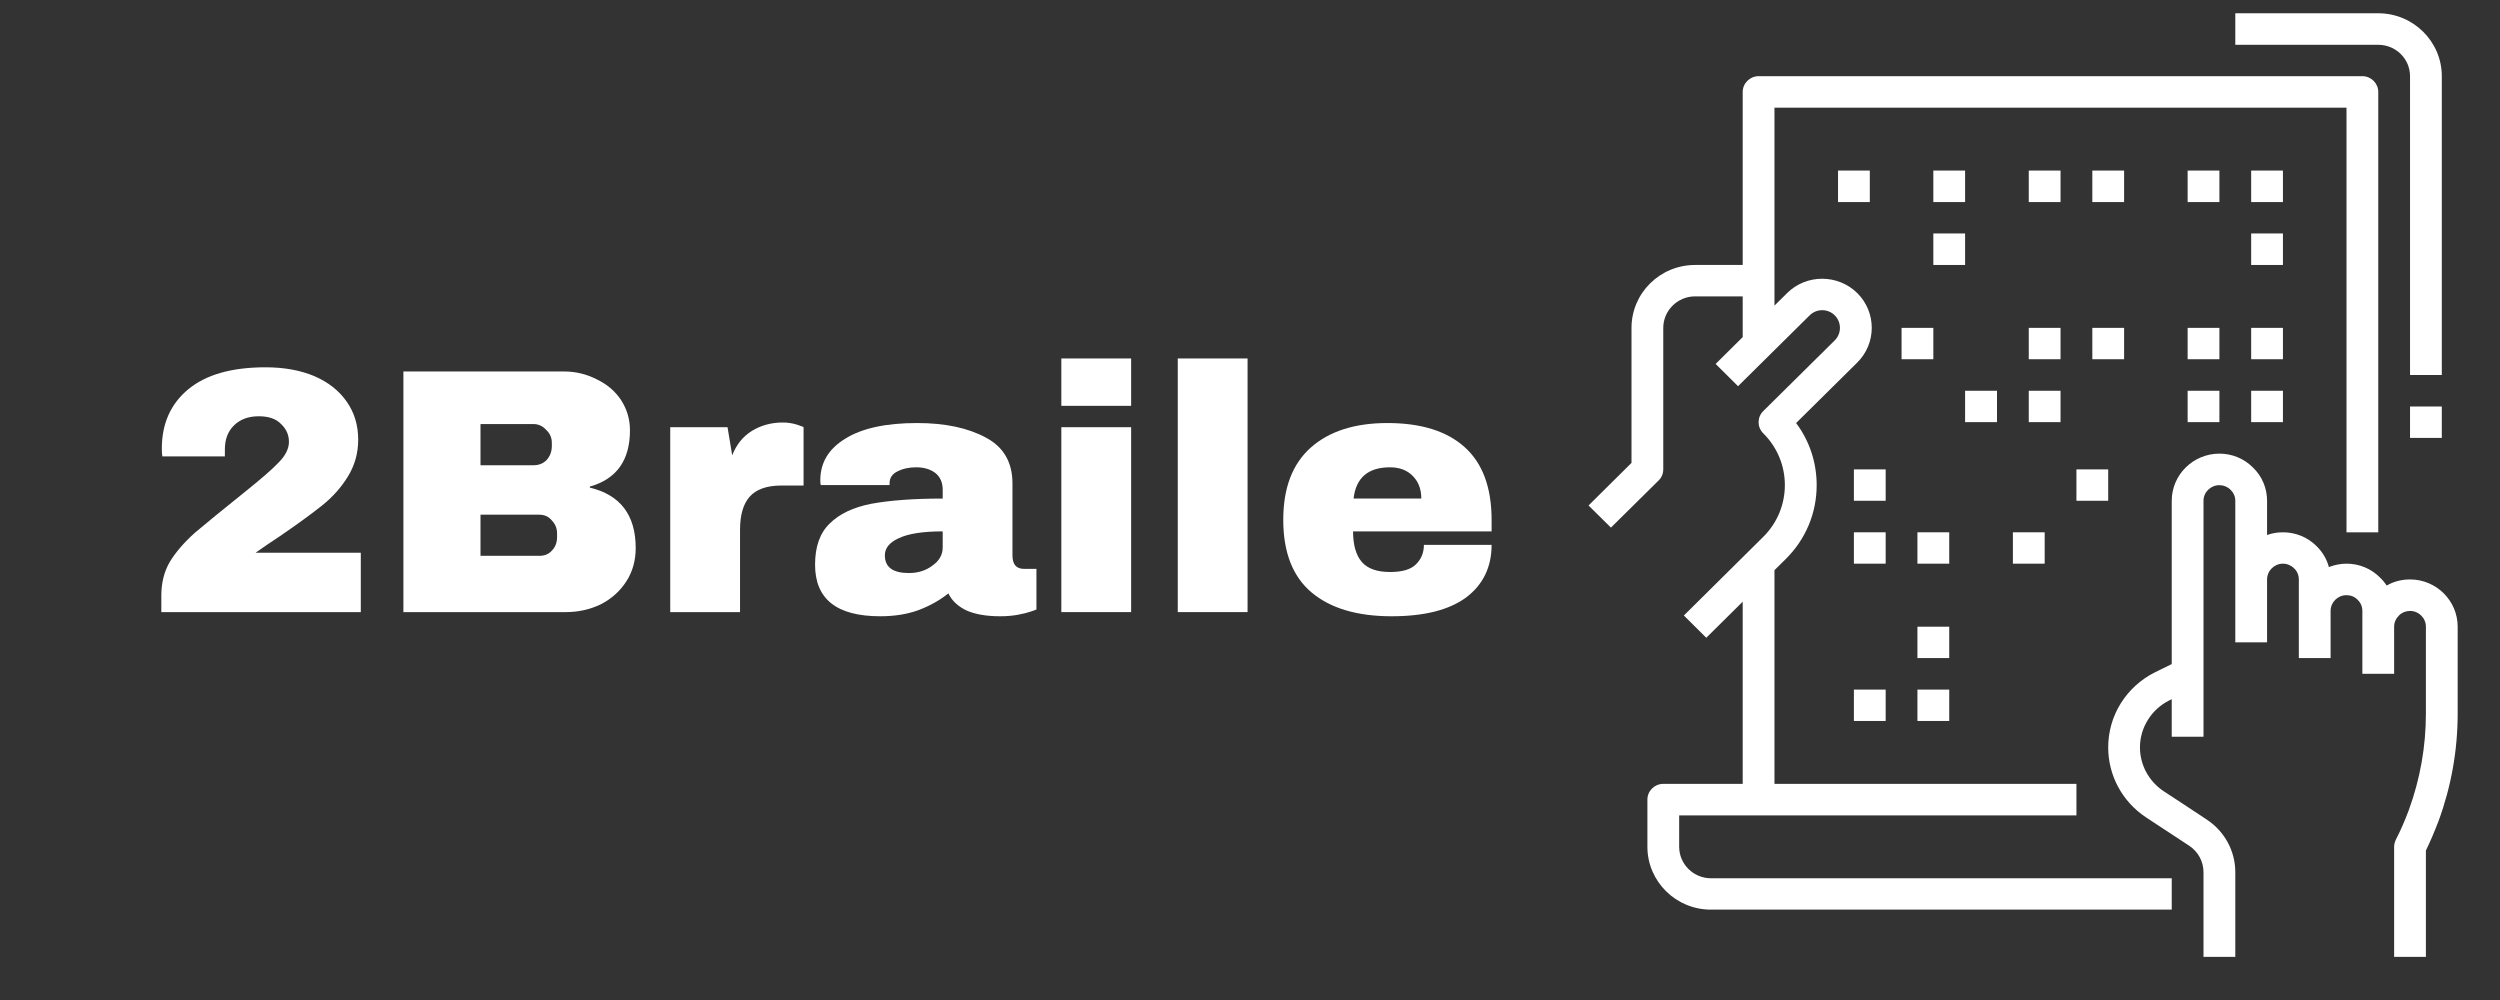 <svg xmlns="http://www.w3.org/2000/svg" xmlns:xlink="http://www.w3.org/1999/xlink" width="100" zoomAndPan="magnify" viewBox="0 0 75 30" height="40" preserveAspectRatio="xMidYMid meet" version="1.0"><rect x="0" y="0" width="75" height="30" fill="#333333" stroke="none"/><defs><g/><clipPath id="id1"><path d="M 63 13 L 73.758 13 L 73.758 28.707 L 63 28.707 Z M 63 13 " clip-rule="nonzero"/></clipPath><clipPath id="id2"><path d="M 47.629 2 L 72 2 L 72 28 L 47.629 28 Z M 47.629 2 " clip-rule="nonzero"/></clipPath><clipPath id="id3"><path d="M 67 0.398 L 73.758 0.398 L 73.758 12 L 67 12 Z M 67 0.398 " clip-rule="nonzero"/></clipPath><clipPath id="id4"><path d="M 72 12 L 73.758 12 L 73.758 14 L 72 14 Z M 72 12 " clip-rule="nonzero"/></clipPath></defs><g fill="#ffffff" fill-opacity="1"><g transform="translate(4.324, 18.363)"><g><path d="M 3.641 -7.344 C 4.203 -7.344 4.691 -7.254 5.109 -7.078 C 5.523 -6.898 5.848 -6.645 6.078 -6.312 C 6.305 -5.988 6.422 -5.609 6.422 -5.172 C 6.422 -4.766 6.316 -4.395 6.109 -4.062 C 5.91 -3.738 5.656 -3.453 5.344 -3.203 C 5.031 -2.953 4.609 -2.645 4.078 -2.281 C 3.773 -2.082 3.531 -1.914 3.344 -1.781 L 6.5 -1.781 L 6.5 0 L 0.516 0 L 0.516 -0.5 C 0.516 -0.875 0.598 -1.207 0.766 -1.5 C 0.941 -1.789 1.191 -2.082 1.516 -2.375 C 1.859 -2.664 2.344 -3.062 2.969 -3.562 C 3.477 -3.969 3.832 -4.273 4.031 -4.484 C 4.238 -4.691 4.344 -4.898 4.344 -5.109 C 4.344 -5.316 4.266 -5.492 4.109 -5.641 C 3.961 -5.797 3.738 -5.875 3.438 -5.875 C 3.125 -5.875 2.875 -5.781 2.688 -5.594 C 2.508 -5.414 2.422 -5.176 2.422 -4.875 L 2.422 -4.672 L 0.547 -4.672 C 0.535 -4.723 0.531 -4.801 0.531 -4.906 C 0.531 -5.656 0.797 -6.25 1.328 -6.688 C 1.859 -7.125 2.629 -7.344 3.641 -7.344 Z M 3.641 -7.344 "/></g></g></g><g fill="#ffffff" fill-opacity="1"><g transform="translate(11.321, 18.363)"><g><path d="M 5.594 -7.219 C 5.945 -7.219 6.273 -7.141 6.578 -6.984 C 6.891 -6.836 7.133 -6.629 7.312 -6.359 C 7.488 -6.086 7.578 -5.785 7.578 -5.453 C 7.578 -4.555 7.176 -3.992 6.375 -3.766 L 6.375 -3.734 C 7.289 -3.516 7.75 -2.91 7.75 -1.922 C 7.75 -1.547 7.656 -1.211 7.469 -0.922 C 7.281 -0.629 7.023 -0.398 6.703 -0.234 C 6.379 -0.078 6.031 0 5.656 0 L 0.781 0 L 0.781 -7.219 Z M 3.094 -4.406 L 4.688 -4.406 C 4.844 -4.406 4.973 -4.457 5.078 -4.562 C 5.18 -4.676 5.234 -4.816 5.234 -4.984 L 5.234 -5.078 C 5.234 -5.234 5.176 -5.363 5.062 -5.469 C 4.957 -5.582 4.832 -5.641 4.688 -5.641 L 3.094 -5.641 Z M 3.094 -1.688 L 4.859 -1.688 C 5.016 -1.688 5.141 -1.738 5.234 -1.844 C 5.336 -1.945 5.391 -2.082 5.391 -2.25 L 5.391 -2.359 C 5.391 -2.516 5.336 -2.645 5.234 -2.75 C 5.141 -2.863 5.016 -2.922 4.859 -2.922 L 3.094 -2.922 Z M 3.094 -1.688 "/></g></g></g><g fill="#ffffff" fill-opacity="1"><g transform="translate(19.482, 18.363)"><g><path d="M 4 -5.688 C 4.156 -5.688 4.297 -5.664 4.422 -5.625 C 4.555 -5.582 4.625 -5.555 4.625 -5.547 L 4.625 -3.797 L 3.953 -3.797 C 3.516 -3.797 3.195 -3.68 3 -3.453 C 2.812 -3.234 2.719 -2.906 2.719 -2.469 L 2.719 0 L 0.625 0 L 0.625 -5.547 L 2.344 -5.547 L 2.484 -4.703 C 2.609 -5.023 2.805 -5.27 3.078 -5.438 C 3.348 -5.602 3.656 -5.688 4 -5.688 Z M 4 -5.688 "/></g></g></g><g fill="#ffffff" fill-opacity="1"><g transform="translate(24.14, 18.363)"><g><path d="M 3.375 -5.672 C 4.219 -5.672 4.906 -5.523 5.438 -5.234 C 5.969 -4.953 6.234 -4.492 6.234 -3.859 L 6.234 -1.703 C 6.234 -1.578 6.258 -1.477 6.312 -1.406 C 6.375 -1.332 6.461 -1.297 6.578 -1.297 L 6.953 -1.297 L 6.953 -0.078 C 6.93 -0.066 6.875 -0.047 6.781 -0.016 C 6.695 0.016 6.57 0.047 6.406 0.078 C 6.25 0.109 6.066 0.125 5.859 0.125 C 5.453 0.125 5.117 0.066 4.859 -0.047 C 4.598 -0.172 4.414 -0.344 4.312 -0.562 C 4.051 -0.352 3.754 -0.188 3.422 -0.062 C 3.086 0.062 2.703 0.125 2.266 0.125 C 0.961 0.125 0.312 -0.391 0.312 -1.422 C 0.312 -1.961 0.457 -2.375 0.75 -2.656 C 1.039 -2.945 1.457 -3.145 2 -3.25 C 2.551 -3.352 3.266 -3.406 4.141 -3.406 L 4.141 -3.672 C 4.141 -3.891 4.066 -4.055 3.922 -4.172 C 3.773 -4.285 3.582 -4.344 3.344 -4.344 C 3.125 -4.344 2.938 -4.301 2.781 -4.219 C 2.625 -4.145 2.547 -4.023 2.547 -3.859 L 2.547 -3.812 L 0.484 -3.812 C 0.473 -3.844 0.469 -3.891 0.469 -3.953 C 0.469 -4.484 0.719 -4.898 1.219 -5.203 C 1.719 -5.516 2.438 -5.672 3.375 -5.672 Z M 4.141 -2.422 C 3.547 -2.422 3.109 -2.352 2.828 -2.219 C 2.547 -2.094 2.406 -1.922 2.406 -1.703 C 2.406 -1.348 2.645 -1.172 3.125 -1.172 C 3.395 -1.172 3.629 -1.242 3.828 -1.391 C 4.035 -1.535 4.141 -1.719 4.141 -1.938 Z M 4.141 -2.422 "/></g></g></g><g fill="#ffffff" fill-opacity="1"><g transform="translate(31.137, 18.363)"><g><path d="M 0.703 -6.188 L 0.703 -7.609 L 2.797 -7.609 L 2.797 -6.188 Z M 0.703 0 L 0.703 -5.547 L 2.797 -5.547 L 2.797 0 Z M 0.703 0 "/></g></g></g><g fill="#ffffff" fill-opacity="1"><g transform="translate(34.63, 18.363)"><g><path d="M 0.703 0 L 0.703 -7.609 L 2.797 -7.609 L 2.797 0 Z M 0.703 0 "/></g></g></g><g fill="#ffffff" fill-opacity="1"><g transform="translate(38.123, 18.363)"><g><path d="M 3.5 -5.672 C 4.508 -5.672 5.281 -5.43 5.812 -4.953 C 6.352 -4.473 6.625 -3.742 6.625 -2.766 L 6.625 -2.422 L 2.469 -2.422 C 2.469 -2.016 2.555 -1.707 2.734 -1.5 C 2.91 -1.301 3.191 -1.203 3.578 -1.203 C 3.93 -1.203 4.188 -1.273 4.344 -1.422 C 4.508 -1.578 4.594 -1.773 4.594 -2.016 L 6.625 -2.016 C 6.625 -1.348 6.367 -0.82 5.859 -0.438 C 5.348 -0.062 4.602 0.125 3.625 0.125 C 2.594 0.125 1.789 -0.113 1.219 -0.594 C 0.656 -1.07 0.375 -1.797 0.375 -2.766 C 0.375 -3.723 0.648 -4.445 1.203 -4.938 C 1.754 -5.426 2.52 -5.672 3.5 -5.672 Z M 3.578 -4.344 C 2.922 -4.344 2.555 -4.031 2.484 -3.406 L 4.516 -3.406 C 4.516 -3.688 4.43 -3.91 4.266 -4.078 C 4.098 -4.254 3.867 -4.344 3.578 -4.344 Z M 3.578 -4.344 "/></g></g></g><g clip-path="url(#id1)"><path fill="#ffffff" d="M 72.301 17.383 C 72.051 17.383 71.809 17.445 71.602 17.566 C 71.543 17.48 71.48 17.402 71.402 17.328 C 71.137 17.059 70.777 16.91 70.395 16.91 C 70.207 16.91 70.031 16.949 69.867 17.012 C 69.805 16.777 69.676 16.559 69.496 16.383 C 69.23 16.117 68.871 15.969 68.488 15.969 C 68.32 15.969 68.16 15.996 68.012 16.051 L 68.012 15.023 C 68.012 14.645 67.863 14.289 67.59 14.027 C 67.324 13.758 66.965 13.609 66.582 13.609 C 65.793 13.609 65.152 14.246 65.152 15.023 L 65.152 19.922 L 64.652 20.168 C 64.227 20.379 63.871 20.703 63.625 21.098 C 63.375 21.496 63.246 21.957 63.246 22.422 C 63.246 23.266 63.668 24.047 64.379 24.52 L 65.68 25.375 C 65.945 25.551 66.105 25.848 66.105 26.164 L 66.105 28.707 L 67.059 28.707 L 67.059 26.164 C 67.059 25.531 66.738 24.941 66.207 24.59 L 65.414 24.066 L 64.906 23.734 C 64.465 23.438 64.199 22.949 64.199 22.422 C 64.199 22.129 64.281 21.844 64.438 21.594 C 64.59 21.348 64.812 21.145 65.078 21.012 L 65.152 20.977 L 65.152 22.102 L 66.105 22.102 L 66.105 15.023 C 66.105 14.766 66.32 14.555 66.582 14.555 C 66.707 14.555 66.824 14.602 66.91 14.688 C 66.914 14.691 66.918 14.695 66.922 14.699 C 67.008 14.781 67.059 14.898 67.059 15.023 L 67.059 19.27 L 68.012 19.27 L 68.012 17.383 C 68.012 17.125 68.227 16.91 68.488 16.91 C 68.613 16.91 68.734 16.961 68.82 17.047 C 68.82 17.051 68.824 17.055 68.828 17.055 C 68.918 17.141 68.965 17.258 68.965 17.383 L 68.965 19.742 L 69.918 19.742 L 69.918 18.328 C 69.918 18.066 70.133 17.855 70.395 17.855 C 70.523 17.855 70.641 17.902 70.727 17.992 C 70.727 17.992 70.73 17.996 70.734 18 C 70.824 18.086 70.871 18.203 70.871 18.328 L 70.871 20.215 L 71.824 20.215 L 71.824 18.801 C 71.824 18.672 71.875 18.559 71.961 18.473 C 71.965 18.469 71.969 18.465 71.973 18.461 C 72.059 18.375 72.176 18.328 72.301 18.328 C 72.562 18.328 72.777 18.539 72.777 18.801 L 72.777 21.406 C 72.777 22.395 72.605 23.367 72.266 24.297 C 72.141 24.633 72.012 24.926 71.875 25.191 C 71.844 25.258 71.824 25.328 71.824 25.402 L 71.824 28.707 L 72.777 28.707 L 72.777 25.516 C 72.91 25.242 73.035 24.949 73.16 24.621 C 73.539 23.586 73.73 22.504 73.73 21.406 L 73.73 18.801 C 73.73 18.02 73.09 17.383 72.301 17.383 " fill-opacity="1" fill-rule="nonzero"/></g><path fill="#ffffff" d="M 56.094 6.062 L 56.094 5.117 L 55.141 5.117 L 55.141 6.062 L 56.094 6.062 " fill-opacity="1" fill-rule="nonzero"/><path fill="#ffffff" d="M 58.953 5.117 L 58 5.117 L 58 6.062 L 58.953 6.062 L 58.953 5.117 " fill-opacity="1" fill-rule="nonzero"/><path fill="#ffffff" d="M 61.816 5.117 L 60.863 5.117 L 60.863 6.062 L 61.816 6.062 L 61.816 5.117 " fill-opacity="1" fill-rule="nonzero"/><path fill="#ffffff" d="M 63.723 5.117 L 62.77 5.117 L 62.77 6.062 L 63.723 6.062 L 63.723 5.117 " fill-opacity="1" fill-rule="nonzero"/><path fill="#ffffff" d="M 66.582 5.117 L 65.629 5.117 L 65.629 6.062 L 66.582 6.062 L 66.582 5.117 " fill-opacity="1" fill-rule="nonzero"/><path fill="#ffffff" d="M 68.488 5.117 L 67.535 5.117 L 67.535 6.062 L 68.488 6.062 L 68.488 5.117 " fill-opacity="1" fill-rule="nonzero"/><path fill="#ffffff" d="M 68.488 7.004 L 67.535 7.004 L 67.535 7.949 L 68.488 7.949 L 68.488 7.004 " fill-opacity="1" fill-rule="nonzero"/><path fill="#ffffff" d="M 58.953 7.004 L 58 7.004 L 58 7.949 L 58.953 7.949 L 58.953 7.004 " fill-opacity="1" fill-rule="nonzero"/><path fill="#ffffff" d="M 61.816 9.836 L 60.863 9.836 L 60.863 10.777 L 61.816 10.777 L 61.816 9.836 " fill-opacity="1" fill-rule="nonzero"/><path fill="#ffffff" d="M 58 9.836 L 57.047 9.836 L 57.047 10.777 L 58 10.777 L 58 9.836 " fill-opacity="1" fill-rule="nonzero"/><path fill="#ffffff" d="M 59.91 11.723 L 58.953 11.723 L 58.953 12.664 L 59.91 12.664 L 59.91 11.723 " fill-opacity="1" fill-rule="nonzero"/><path fill="#ffffff" d="M 63.723 9.836 L 62.77 9.836 L 62.77 10.777 L 63.723 10.777 L 63.723 9.836 " fill-opacity="1" fill-rule="nonzero"/><path fill="#ffffff" d="M 61.816 11.723 L 60.863 11.723 L 60.863 12.664 L 61.816 12.664 L 61.816 11.723 " fill-opacity="1" fill-rule="nonzero"/><path fill="#ffffff" d="M 56.57 14.082 L 55.617 14.082 L 55.617 15.023 L 56.57 15.023 L 56.57 14.082 " fill-opacity="1" fill-rule="nonzero"/><path fill="#ffffff" d="M 56.57 15.969 L 55.617 15.969 L 55.617 16.91 L 56.57 16.91 L 56.57 15.969 " fill-opacity="1" fill-rule="nonzero"/><path fill="#ffffff" d="M 58.477 15.969 L 57.523 15.969 L 57.523 16.91 L 58.477 16.91 L 58.477 15.969 " fill-opacity="1" fill-rule="nonzero"/><path fill="#ffffff" d="M 58.477 18.801 L 57.523 18.801 L 57.523 19.742 L 58.477 19.742 L 58.477 18.801 " fill-opacity="1" fill-rule="nonzero"/><path fill="#ffffff" d="M 55.617 21.629 L 56.57 21.629 L 56.57 20.688 L 55.617 20.688 L 55.617 21.629 " fill-opacity="1" fill-rule="nonzero"/><path fill="#ffffff" d="M 58.477 20.688 L 57.523 20.688 L 57.523 21.629 L 58.477 21.629 L 58.477 20.688 " fill-opacity="1" fill-rule="nonzero"/><path fill="#ffffff" d="M 60.387 16.91 L 61.34 16.91 L 61.34 15.969 L 60.387 15.969 L 60.387 16.91 " fill-opacity="1" fill-rule="nonzero"/><path fill="#ffffff" d="M 62.293 15.023 L 63.246 15.023 L 63.246 14.082 L 62.293 14.082 L 62.293 15.023 " fill-opacity="1" fill-rule="nonzero"/><path fill="#ffffff" d="M 66.582 9.836 L 65.629 9.836 L 65.629 10.777 L 66.582 10.777 L 66.582 9.836 " fill-opacity="1" fill-rule="nonzero"/><path fill="#ffffff" d="M 68.488 9.836 L 67.535 9.836 L 67.535 10.777 L 68.488 10.777 L 68.488 9.836 " fill-opacity="1" fill-rule="nonzero"/><path fill="#ffffff" d="M 67.535 12.664 L 68.488 12.664 L 68.488 11.723 L 67.535 11.723 L 67.535 12.664 " fill-opacity="1" fill-rule="nonzero"/><path fill="#ffffff" d="M 65.629 12.664 L 66.582 12.664 L 66.582 11.723 L 65.629 11.723 L 65.629 12.664 " fill-opacity="1" fill-rule="nonzero"/><g clip-path="url(#id2)"><path fill="#ffffff" d="M 50.375 25.402 L 50.375 24.461 L 62.293 24.461 L 62.293 23.516 L 53.234 23.516 L 53.234 17.105 L 53.57 16.773 C 54.172 16.18 54.5 15.391 54.5 14.555 C 54.5 13.875 54.285 13.227 53.883 12.691 L 55.719 10.875 C 56.297 10.301 56.297 9.367 55.719 8.793 C 55.137 8.219 54.191 8.219 53.613 8.793 L 53.234 9.168 L 53.234 3.23 L 70.395 3.23 L 70.395 15.969 L 71.348 15.969 L 71.348 2.758 C 71.348 2.5 71.133 2.285 70.871 2.285 L 52.758 2.285 C 52.496 2.285 52.281 2.5 52.281 2.758 L 52.281 7.949 L 50.852 7.949 C 49.801 7.949 48.945 8.793 48.945 9.836 L 48.945 13.887 L 47.656 15.164 L 48.328 15.828 L 49.758 14.414 C 49.848 14.328 49.898 14.207 49.898 14.082 L 49.898 9.836 C 49.898 9.316 50.328 8.891 50.852 8.891 L 52.281 8.891 L 52.281 10.113 L 51.469 10.918 L 52.141 11.586 L 54.289 9.461 C 54.496 9.254 54.836 9.254 55.043 9.461 C 55.25 9.668 55.25 10.004 55.043 10.211 L 52.898 12.332 C 52.711 12.516 52.711 12.816 52.898 13 C 53.762 13.855 53.762 15.25 52.898 16.105 L 50.516 18.465 L 51.188 19.133 L 52.281 18.051 L 52.281 23.516 L 49.898 23.516 C 49.637 23.516 49.422 23.727 49.422 23.988 L 49.422 25.402 C 49.422 26.445 50.277 27.289 51.328 27.289 L 65.152 27.289 L 65.152 26.348 L 51.328 26.348 C 50.805 26.348 50.375 25.926 50.375 25.402 " fill-opacity="1" fill-rule="nonzero"/></g><g clip-path="url(#id3)"><path fill="#ffffff" d="M 72.301 2.285 L 72.301 11.25 L 73.254 11.25 L 73.254 2.285 C 73.254 1.246 72.398 0.398 71.348 0.398 L 67.059 0.398 L 67.059 1.344 L 71.348 1.344 C 71.875 1.344 72.301 1.766 72.301 2.285 " fill-opacity="1" fill-rule="nonzero"/></g><g clip-path="url(#id4)"><path fill="#ffffff" d="M 72.301 13.137 L 73.254 13.137 L 73.254 12.195 L 72.301 12.195 L 72.301 13.137 " fill-opacity="1" fill-rule="nonzero"/></g></svg>